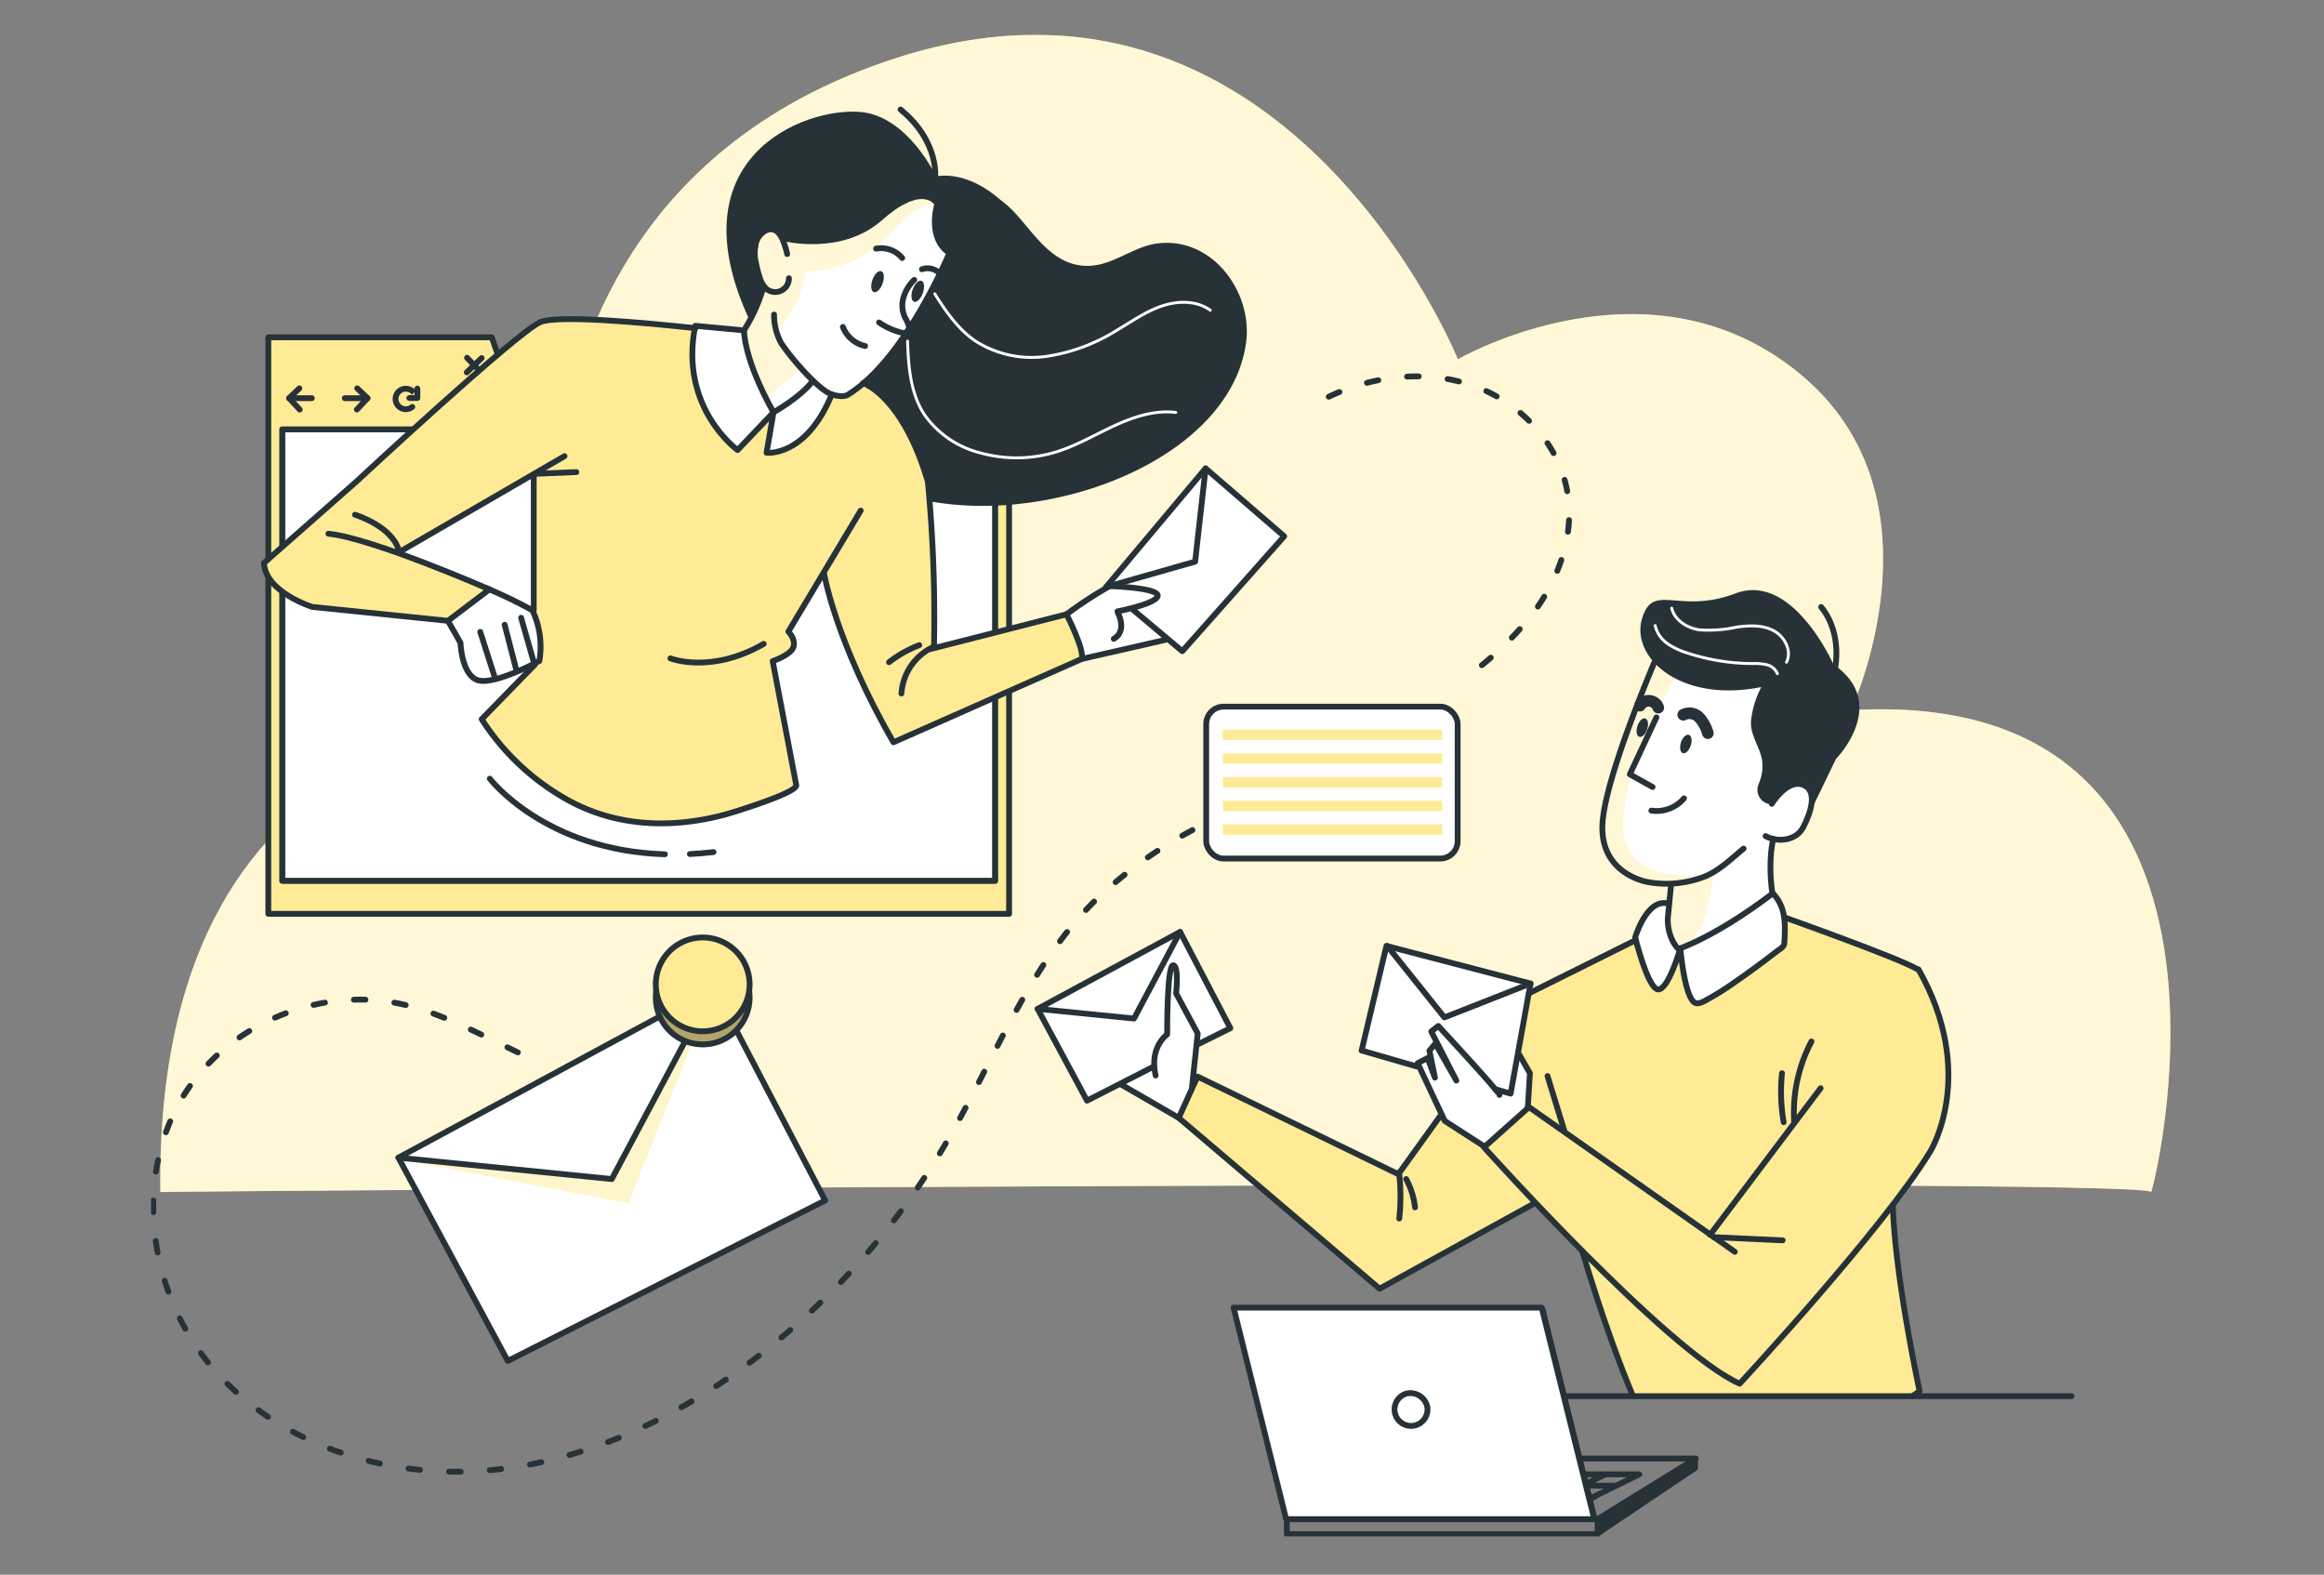 <svg xmlns="http://www.w3.org/2000/svg" xmlns:xlink="http://www.w3.org/1999/xlink" width="400" height="271" viewBox="0 0 400 271">
  <rect x="0" y="0" width="400" height="271" fill="#808080" stroke="none"/>
  <defs>
    <clipPath id="clip-path">
      <rect id="Rectángulo_401656" data-name="Rectángulo 401656" width="347.568" height="258.396" fill="none"/>
    </clipPath>
    <clipPath id="clip-path-3">
      <rect id="Rectángulo_401632" data-name="Rectángulo 401632" width="345.975" height="199.177" fill="none"/>
    </clipPath>
    <clipPath id="clip-path-5">
      <rect id="Rectángulo_401636" data-name="Rectángulo 401636" width="123.499" height="78.479" fill="none"/>
    </clipPath>
    <clipPath id="clip-path-8">
      <rect id="Rectángulo_401639" data-name="Rectángulo 401639" width="50.475" height="27.75" fill="none"/>
    </clipPath>
    <clipPath id="clip-path-10">
      <rect id="Rectángulo_401641" data-name="Rectángulo 401641" width="16.148" height="16.148" fill="none"/>
    </clipPath>
    <clipPath id="clip-path-12">
      <rect id="Rectángulo_401649" data-name="Rectángulo 401649" width="33.192" height="36.212" fill="none"/>
    </clipPath>
    <clipPath id="clip-path-14">
      <rect id="Rectángulo_401651" data-name="Rectángulo 401651" width="18.831" height="49.661" fill="none"/>
    </clipPath>
  </defs>
  <g id="Grupo_1100164" data-name="Grupo 1100164" transform="translate(-1020 -2491)">
    <g id="Grupo_1100163" data-name="Grupo 1100163" transform="translate(1046 2497)">
      <g id="Grupo_1100162" data-name="Grupo 1100162" clip-path="url(#clip-path)">
        <g id="Grupo_1100130" data-name="Grupo 1100130">
          <g id="Grupo_1100129" data-name="Grupo 1100129" clip-path="url(#clip-path)">
            <path id="Trazado_873871" data-name="Trazado 873871" d="M2.079,199.138c.055-.133,342.82-2.676,342.616,0-.166,2.176,23.278-87.291-51.648-82.926,0,0,16.766-35.893-8.038-57.253-26.189-22.55-59.612-3.124-59.612-3.124S195.5-18.28,127.849,4.27c-77.3,25.765-56.425,114.175-56.425,114.175S.985,112.606,2.079,199.138" transform="translate(-0.474 0)" fill="#ffea96"/>
            <g id="Grupo_1100128" data-name="Grupo 1100128" transform="translate(1.593)" opacity="0.6">
              <g id="Grupo_1100127" data-name="Grupo 1100127">
                <g id="Grupo_1100126" data-name="Grupo 1100126" clip-path="url(#clip-path-3)">
                  <path id="Trazado_873872" data-name="Trazado 873872" d="M2.079,199.138c.055-.133,342.82-2.676,342.616,0-.166,2.176,23.278-87.291-51.648-82.926,0,0,16.766-35.893-8.038-57.253-26.189-22.55-59.612-3.124-59.612-3.124S195.5-18.28,127.849,4.27c-77.3,25.765-56.425,114.175-56.425,114.175S.985,112.606,2.079,199.138" transform="translate(-2.067 0)" fill="#fff"/>
                </g>
              </g>
            </g>
          </g>
        </g>
        <g id="Grupo_1100135" data-name="Grupo 1100135">
          <g id="Grupo_1100134" data-name="Grupo 1100134" clip-path="url(#clip-path)">
            <g id="Grupo_1100133" data-name="Grupo 1100133" transform="translate(22.185 67.498)" style="isolation: isolate">
              <g id="Grupo_1100132" data-name="Grupo 1100132">
                <g id="Grupo_1100131" data-name="Grupo 1100131" clip-path="url(#clip-path-5)">
                  <rect id="Rectángulo_401634" data-name="Rectángulo 401634" width="122.729" height="77.708" transform="translate(0.385 0.385)" fill="#fff"/>
                  <rect id="Rectángulo_401635" data-name="Rectángulo 401635" width="122.729" height="77.708" transform="translate(0.385 0.385)" fill="none" stroke="#263238" stroke-miterlimit="10" stroke-width="1"/>
                </g>
              </g>
            </g>
          </g>
        </g>
        <path id="Trazado_873873" data-name="Trazado 873873" d="M67.03,74.362l-2.379-6.813H26.193v99.212h127.5v-92.4Zm84.281,86.744H28.582V83.387H151.311Z" transform="translate(-6.012 -15.504)" fill="#ffea96"/>
        <path id="Trazado_873874" data-name="Trazado 873874" d="M67.03,74.362l-2.379-6.813H26.193v99.212h127.5v-92.4Zm84.281,86.744H28.582V83.387H151.311Z" transform="translate(-6.012 -15.504)" fill="none" stroke="#263238" stroke-linecap="round" stroke-linejoin="round" stroke-width="1"/>
        <path id="Trazado_873875" data-name="Trazado 873875" d="M32.6,78.951l-1.763,1.69L32.664,82.6" transform="translate(-7.078 -18.121)" fill="#ffea96"/>
        <path id="Trazado_873876" data-name="Trazado 873876" d="M32.6,78.951l-1.763,1.69L32.664,82.6" transform="translate(-7.078 -18.121)" fill="none" stroke="#263238" stroke-linecap="round" stroke-linejoin="round" stroke-width="1"/>
        <path id="Trazado_873877" data-name="Trazado 873877" d="M30.838,81.145h0Z" transform="translate(-7.078 -18.624)" fill="#ffea96"/>
        <line id="Línea_3223" data-name="Línea 3223" x2="3.912" transform="translate(23.76 62.521)" fill="none" stroke="#263238" stroke-linecap="round" stroke-linejoin="round" stroke-width="1"/>
        <path id="Trazado_873878" data-name="Trazado 873878" d="M46.04,78.951l1.764,1.69L45.978,82.6" transform="translate(-10.553 -18.121)" fill="#ffea96"/>
        <path id="Trazado_873879" data-name="Trazado 873879" d="M46.04,78.951l1.764,1.69L45.978,82.6" transform="translate(-10.553 -18.121)" fill="none" stroke="#263238" stroke-linecap="round" stroke-linejoin="round" stroke-width="1"/>
        <path id="Trazado_873880" data-name="Trazado 873880" d="M43.269,81.145h0Z" transform="translate(-9.931 -18.624)" fill="#ffea96"/>
        <line id="Línea_3224" data-name="Línea 3224" x1="3.913" transform="translate(33.338 62.521)" fill="none" stroke="#263238" stroke-linecap="round" stroke-linejoin="round" stroke-width="1"/>
        <g id="Grupo_1100137" data-name="Grupo 1100137">
          <g id="Grupo_1100136" data-name="Grupo 1100136" clip-path="url(#clip-path)">
            <path id="Trazado_873881" data-name="Trazado 873881" d="M58.186,80.42a1.92,1.92,0,0,0-1.805-1.387,1.763,1.763,0,1,0,1.116,3.13" transform="translate(-12.536 -18.14)" fill="#ffea96"/>
            <path id="Trazado_873882" data-name="Trazado 873882" d="M58.186,80.42a1.92,1.92,0,0,0-1.805-1.387,1.763,1.763,0,1,0,1.116,3.13" transform="translate(-12.536 -18.14)" fill="none" stroke="#263238" stroke-linecap="round" stroke-linejoin="round" stroke-width="1"/>
            <path id="Trazado_873883" data-name="Trazado 873883" d="M57.7,80.623h1.378V79.005" transform="translate(-13.244 -18.133)" fill="#ffea96"/>
            <path id="Trazado_873884" data-name="Trazado 873884" d="M57.7,80.623h1.378V79.005" transform="translate(-13.244 -18.133)" fill="none" stroke="#263238" stroke-linecap="round" stroke-linejoin="round" stroke-width="1"/>
            <line id="Línea_3225" data-name="Línea 3225" x2="2.472" y2="2.546" transform="translate(54.382 55.572)" fill="#ffea96"/>
            <line id="Línea_3226" data-name="Línea 3226" x2="2.472" y2="2.546" transform="translate(54.382 55.572)" fill="none" stroke="#263238" stroke-linecap="round" stroke-linejoin="round" stroke-width="1"/>
            <line id="Línea_3227" data-name="Línea 3227" x1="2.556" y2="2.462" transform="translate(54.34 55.614)" fill="#ffea96"/>
            <line id="Línea_3228" data-name="Línea 3228" x1="2.556" y2="2.462" transform="translate(54.34 55.614)" fill="none" stroke="#263238" stroke-linecap="round" stroke-linejoin="round" stroke-width="1"/>
          </g>
        </g>
        <path id="Trazado_873885" data-name="Trazado 873885" d="M128.648,249.34l-18.923-36.925L55,242.093l19.012,34.86Z" transform="translate(-12.625 -48.753)" fill="#fff"/>
        <path id="Trazado_873886" data-name="Trazado 873886" d="M105.768,225.26,94.814,252.645l-39.52-7.564,36.695,3.439L104.307,224.9Z" transform="translate(-12.691 -51.618)" fill="#ffea96"/>
        <g id="Grupo_1100142" data-name="Grupo 1100142">
          <g id="Grupo_1100141" data-name="Grupo 1100141" clip-path="url(#clip-path)">
            <g id="Grupo_1100140" data-name="Grupo 1100140" transform="translate(42.602 173.277)" opacity="0.5">
              <g id="Grupo_1100139" data-name="Grupo 1100139">
                <g id="Grupo_1100138" data-name="Grupo 1100138" clip-path="url(#clip-path-8)">
                  <path id="Trazado_873887" data-name="Trazado 873887" d="M105.768,225.26,94.814,252.645l-39.52-7.564,36.695,3.439L104.307,224.9Z" transform="translate(-55.293 -224.895)" fill="#fff"/>
                </g>
              </g>
            </g>
          </g>
        </g>
        <path id="Trazado_873888" data-name="Trazado 873888" d="M55.254,242.041l18.821,34.983,54.631-27.614L109.547,212.72Z" transform="translate(-12.682 -48.823)" fill="none" stroke="#263238" stroke-linecap="round" stroke-linejoin="round" stroke-width="1"/>
        <path id="Trazado_873889" data-name="Trazado 873889" d="M55.254,242.041l36.726,3.684,17.568-33.005" transform="translate(-12.682 -48.823)" fill="none" stroke="#263238" stroke-linecap="round" stroke-linejoin="round" stroke-width="1"/>
        <g id="Grupo_1100147" data-name="Grupo 1100147">
          <g id="Grupo_1100146" data-name="Grupo 1100146" clip-path="url(#clip-path)">
            <path id="Trazado_873890" data-name="Trazado 873890" d="M128.9,212.275a8.074,8.074,0,1,1-8.074-8.074,8.074,8.074,0,0,1,8.074,8.074" transform="translate(-25.878 -46.868)" fill="#ffea96"/>
            <g id="Grupo_1100145" data-name="Grupo 1100145" transform="translate(86.872 157.332)" opacity="0.3">
              <g id="Grupo_1100144" data-name="Grupo 1100144">
                <g id="Grupo_1100143" data-name="Grupo 1100143" clip-path="url(#clip-path-10)">
                  <path id="Trazado_873891" data-name="Trazado 873891" d="M128.9,212.275a8.074,8.074,0,1,1-8.074-8.074,8.074,8.074,0,0,1,8.074,8.074" transform="translate(-112.75 -204.2)"/>
                </g>
              </g>
            </g>
            <path id="Trazado_873892" data-name="Trazado 873892" d="M128.9,212.6a8.074,8.074,0,1,1-8.074-8.074A8.074,8.074,0,0,1,128.9,212.6Z" transform="translate(-25.878 -46.942)" fill="none" stroke="#263238" stroke-linecap="round" stroke-linejoin="round" stroke-width="1"/>
            <path id="Trazado_873893" data-name="Trazado 873893" d="M128.9,209.673a8.074,8.074,0,1,1-8.074-8.074,8.074,8.074,0,0,1,8.074,8.074" transform="translate(-25.878 -46.271)" fill="#ffea96"/>
            <path id="Trazado_873894" data-name="Trazado 873894" d="M128.9,209.673a8.074,8.074,0,1,1-8.074-8.074A8.074,8.074,0,0,1,128.9,209.673Z" transform="translate(-25.878 -46.271)" fill="none" stroke="#263238" stroke-linecap="round" stroke-linejoin="round" stroke-width="1"/>
            <path id="Trazado_873895" data-name="Trazado 873895" d="M276.677,176.184H238.02a2.312,2.312,0,0,1-2.311-2.311V152.353a2.312,2.312,0,0,1,2.311-2.311h38.657a2.311,2.311,0,0,1,2.311,2.311v21.519a2.311,2.311,0,0,1-2.311,2.311" transform="translate(-54.1 -34.438)" fill="#fff"/>
            <rect id="Rectángulo_401642" data-name="Rectángulo 401642" width="43.279" height="26.142" rx="3" transform="translate(181.609 115.605)" fill="none" stroke="#263238" stroke-linecap="round" stroke-linejoin="round" stroke-width="1"/>
            <rect id="Rectángulo_401643" data-name="Rectángulo 401643" width="37.774" height="1.767" transform="translate(184.462 119.576)" fill="#ffea96"/>
            <rect id="Rectángulo_401644" data-name="Rectángulo 401644" width="37.774" height="1.767" transform="translate(184.462 123.653)" fill="#ffea96"/>
            <rect id="Rectángulo_401645" data-name="Rectángulo 401645" width="37.774" height="1.767" transform="translate(184.462 127.729)" fill="#ffea96"/>
            <rect id="Rectángulo_401646" data-name="Rectángulo 401646" width="37.774" height="1.767" transform="translate(184.462 131.805)" fill="#ffea96"/>
            <rect id="Rectángulo_401647" data-name="Rectángulo 401647" width="37.774" height="1.767" transform="translate(184.462 135.882)" fill="#ffea96"/>
            <path id="Trazado_873896" data-name="Trazado 873896" d="M179.355,177.615a75.856,75.856,0,0,0-16.892,12.264C150.919,201.394,145.214,217.3,137,231.368a127.89,127.89,0,0,1-32.866,37.148c-13.657,10.4-29.841,18.122-46.988,19.357S21.9,283.192,10.717,270.184-3.22,236.825,6.222,222.516c7.78-11.79,23.2-18.017,37.029-14.95,5.408,1.2,10.442,3.647,15.417,6.074l7.682,3.748" transform="translate(-0.115 -40.766)" fill="none" stroke="#263238" stroke-linecap="round" stroke-linejoin="round" stroke-width="1" stroke-dasharray="2 5"/>
            <path id="Trazado_873897" data-name="Trazado 873897" d="M263.094,79.779c7.734-3.675,16.9-4.728,24.962-1.851S302.8,87.9,304.188,96.353c1.2,7.29-1.525,14.815-5.96,20.721a55.554,55.554,0,0,1-11.993,11.305" transform="translate(-60.385 -17.507)" fill="none" stroke="#263238" stroke-linecap="round" stroke-linejoin="round" stroke-width="1" stroke-dasharray="2 5"/>
          </g>
        </g>
        <g id="Grupo_1100152" data-name="Grupo 1100152">
          <g id="Grupo_1100151" data-name="Grupo 1100151" clip-path="url(#clip-path)">
            <path id="Trazado_873898" data-name="Trazado 873898" d="M204.647,121.91l6.744-4.22,16.92-20.617L242,108.565l-17.537,19.78-2.532-1.781-14.353,3.013s-1.441-5.647-2.935-7.668" transform="translate(-46.971 -22.28)" fill="#fff"/>
            <path id="Trazado_873899" data-name="Trazado 873899" d="M73.559,123.847l-6.811,5.4,1.84,3.815s.346,4.929,3.188,6.459,10.371-3.34,10.371-3.34.778-5.185-1.845-9.012Z" transform="translate(-15.32 -28.425)" fill="#fff"/>
            <path id="Trazado_873900" data-name="Trazado 873900" d="M165.735,45.881s-11.658,22.54-18.524,24.094l-2.72.907s-2.455,7.767-10.814,9.065l1.1-6.474L128.7,79.477s-9.8-8.975-7.465-21.152l8.574.563,3.822-7.167a5.194,5.194,0,0,1-2.48-5.452c.777-3.627,1.554-6.994,5.311-4.016,0,0,8.161,4.145,14.767-1.683s8.42-6.606,11.917-4.534c0,0-.906,8.031,2.591,9.844" transform="translate(-27.743 -8.032)" fill="#fff"/>
            <path id="Trazado_873901" data-name="Trazado 873901" d="M106.744,86.109s-9.03-5.972-7.59-20.733A103.291,103.291,0,0,0,72.26,64.242L25.22,105.549a10.916,10.916,0,0,0,8.316,7.56c6.742,1.327,23.351,2.393,23.351,2.393l6.484-5.672-14.715-6.059L71.515,90.21,71.53,112.9s2.571,7.623,1.085,9.515L62.7,132.431s16.675,30.8,54.139,11.338L112.85,122.4s6.256-1.633,2.629-5.047l6.041-9.9s6.368,23.023,12.047,28.944l32.225-14.186s-.855-5.527-2.583-7.748l-22.689,5.165s.374-20.453-1.107-27.117-4.348-13.263-10.526-17.761c0,0-4.1,2.885-6.076,1.9,0,0-3.565,9.954-11.088,9.924l1.2-6.963L107.54,85.4Z" transform="translate(-5.788 -14.663)" fill="#ffea96"/>
            <path id="Trazado_873902" data-name="Trazado 873902" d="M165.64,36.95a7.837,7.837,0,0,0-4.915,2.117c-1.388,1.18-2.537,2.613-3.855,3.87a20.681,20.681,0,0,1-13.9,5.651,17.714,17.714,0,0,1-3.545,8.6,3.25,3.25,0,0,0-1.019,2.349,2.937,2.937,0,0,0,.546,1.113l2.316,3.4a2.237,2.237,0,0,1,.475,1.059c.05.725-.585,1.294-1.161,1.737l-4.935,3.805s-3.348-8.218-3.181-11.893l3.822-7.166s-7.252-8.494-1.525-11.424,9.322.8,9.322.8,13.717-6.658,17.845-6.525,3.709,2.5,3.709,2.5" transform="translate(-30.402 -7.905)" fill="#ffea96"/>
            <g id="Grupo_1100150" data-name="Grupo 1100150" transform="translate(102.058 26.538)" opacity="0.6">
              <g id="Grupo_1100149" data-name="Grupo 1100149">
                <g id="Grupo_1100148" data-name="Grupo 1100148" clip-path="url(#clip-path-12)">
                  <path id="Trazado_873903" data-name="Trazado 873903" d="M165.64,36.95a7.837,7.837,0,0,0-4.915,2.117c-1.388,1.18-2.537,2.613-3.855,3.87a20.681,20.681,0,0,1-13.9,5.651,17.714,17.714,0,0,1-3.545,8.6,3.25,3.25,0,0,0-1.019,2.349,2.937,2.937,0,0,0,.546,1.113l2.316,3.4a2.237,2.237,0,0,1,.475,1.059c.05.725-.585,1.294-1.161,1.737l-4.935,3.805s-3.348-8.218-3.181-11.893l3.822-7.166s-7.252-8.494-1.525-11.424,9.322.8,9.322.8,13.717-6.658,17.845-6.525,3.709,2.5,3.709,2.5" transform="translate(-132.46 -34.443)" fill="#fff"/>
                </g>
              </g>
            </g>
            <path id="Trazado_873904" data-name="Trazado 873904" d="M169.861,47.162s-7.646,19.115-17.886,25.531c0,0-.683.683-2.867,0s-6.964-6.144-8.738-8.874a10.231,10.231,0,0,1-1.2-4.862" transform="translate(-31.942 -10.825)" fill="none" stroke="#263238" stroke-linecap="round" stroke-linejoin="round" stroke-width="1"/>
            <path id="Trazado_873905" data-name="Trazado 873905" d="M154.549,65.237a5.351,5.351,0,0,0,3.823,3.277" transform="translate(-35.472 -14.973)" fill="none" stroke="#263238" stroke-linecap="round" stroke-linejoin="round" stroke-width="1"/>
            <path id="Trazado_873906" data-name="Trazado 873906" d="M166.459,49.332a4.736,4.736,0,0,0-4.488-1.608" transform="translate(-37.176 -10.934)" fill="none" stroke="#263238" stroke-linecap="round" stroke-linejoin="round" stroke-width="1"/>
            <path id="Trazado_873907" data-name="Trazado 873907" d="M172.207,52.3a2.937,2.937,0,0,1,3.267.951" transform="translate(-39.525 -11.966)" fill="none" stroke="#263238" stroke-linecap="round" stroke-linejoin="round" stroke-width="1"/>
            <path id="Trazado_873908" data-name="Trazado 873908" d="M168.683,54.725a6.953,6.953,0,0,0-1.844,3.008,4.917,4.917,0,0,0,.259,3.479,5.831,5.831,0,0,1,.634,1.376,1.049,1.049,0,0,1-.6,1.244,1.357,1.357,0,0,1-.678-.046,11.846,11.846,0,0,1-3.825-1.732" transform="translate(-37.327 -12.56)" fill="none" stroke="#263238" stroke-linecap="round" stroke-linejoin="round" stroke-width="1"/>
            <path id="Trazado_873909" data-name="Trazado 873909" d="M140.442,47.686a15.165,15.165,0,0,0-.682-2.232c-.358-.912-.958-1.9-1.932-2.019a1.936,1.936,0,0,0-1.024.189,3.5,3.5,0,0,0-1.814,2.425,7.6,7.6,0,0,0,.064,3.113,18.937,18.937,0,0,0,.676,2.576,4.226,4.226,0,0,0,1.109,1.918,2.362,2.362,0,0,0,3.9-1.812" transform="translate(-30.952 -9.967)" fill="none" stroke="#263238" stroke-linecap="round" stroke-linejoin="round" stroke-width="1"/>
            <path id="Trazado_873910" data-name="Trazado 873910" d="M135.8,56.326a28.721,28.721,0,0,1-3.37,7.477" transform="translate(-30.395 -12.928)" fill="none" stroke="#263238" stroke-linecap="round" stroke-linejoin="round" stroke-width="1"/>
            <path id="Trazado_873911" data-name="Trazado 873911" d="M66.32,129.188l2.169,3.8s.136,5.289,2.847,6.373S82.048,136.1,82.048,136.1a14.407,14.407,0,0,0-1.2-8.726,76.708,76.708,0,0,0-8.042-3.86" transform="translate(-15.222 -28.35)" fill="none" stroke="#263238" stroke-linecap="round" stroke-linejoin="round" stroke-width="1"/>
            <line id="Línea_3229" data-name="Línea 3229" x1="2.034" y1="7.864" transform="translate(60.86 101.516)" fill="none" stroke="#263238" stroke-linecap="round" stroke-linejoin="round" stroke-width="1"/>
            <line id="Línea_3230" data-name="Línea 3230" x1="2.533" y1="7.918" transform="translate(56.657 102.737)" fill="none" stroke="#263238" stroke-linecap="round" stroke-linejoin="round" stroke-width="1"/>
            <line id="Línea_3231" data-name="Línea 3231" y1="16.497" x2="28.443" transform="translate(42.722 72.5)" fill="none" stroke="#263238" stroke-linecap="round" stroke-linejoin="round" stroke-width="1"/>
            <path id="Trazado_873912" data-name="Trazado 873912" d="M85.731,97.959c2.713-.1,4.433-.206,7.146-.3" transform="translate(-19.677 -22.414)" fill="none" stroke="#263238" stroke-linecap="round" stroke-linejoin="round" stroke-width="1"/>
            <line id="Línea_3232" data-name="Línea 3232" y2="23.316" transform="translate(65.866 75.715)" fill="none" stroke="#263238" stroke-linecap="round" stroke-linejoin="round" stroke-width="1"/>
            <path id="Trazado_873913" data-name="Trazado 873913" d="M159.064,77.77s6.812,2.2,11.146,16.972a246.257,246.257,0,0,1,1.057,28.311" transform="translate(-36.508 -17.85)" fill="none" stroke="#263238" stroke-linecap="round" stroke-linejoin="round" stroke-width="1"/>
            <path id="Trazado_873914" data-name="Trazado 873914" d="M214.617,123.141s8.1.287,7.9,1.665-6.92,2.667-6.92,2.667a1.733,1.733,0,0,1,.1.323s1.63,3.011-.738,4.4" transform="translate(-49.259 -28.263)" fill="none" stroke="#263238" stroke-linecap="round" stroke-linejoin="round" stroke-width="1"/>
            <path id="Trazado_873915" data-name="Trazado 873915" d="M205,123.09a70.929,70.929,0,0,0-7.481,4.874l-23.428,5.986" transform="translate(-39.957 -28.252)" fill="none" stroke="#263238" stroke-linecap="round" stroke-linejoin="round" stroke-width="1"/>
            <path id="Trazado_873916" data-name="Trazado 873916" d="M116.018,138.516s6.922,2.769,16.059-2.492" transform="translate(-26.628 -31.22)" fill="none" stroke="#263238" stroke-linecap="round" stroke-linejoin="round" stroke-width="1"/>
            <path id="Trazado_873917" data-name="Trazado 873917" d="M162.835,54.886c-.356,1-1.036,1.662-1.519,1.489s-.586-1.12-.229-2.115,1.036-1.662,1.519-1.489.585,1.12.229,2.115" transform="translate(-36.924 -12.106)" fill="#263238"/>
            <path id="Trazado_873918" data-name="Trazado 873918" d="M171.822,57.039c-.357,1-1.036,1.662-1.519,1.489s-.585-1.12-.228-2.115,1.036-1.662,1.519-1.489.585,1.12.229,2.115" transform="translate(-38.987 -12.6)" fill="#263238"/>
            <path id="Trazado_873919" data-name="Trazado 873919" d="M120.362,182.864q1.977-.095,4.076-.336" transform="translate(-27.625 -41.894)" fill="none" stroke="#263238" stroke-linecap="round" stroke-linejoin="round" stroke-width="1"/>
            <path id="Trazado_873920" data-name="Trazado 873920" d="M75.668,166.134s9.475,12.39,30.15,13.008" transform="translate(-17.367 -38.131)" fill="none" stroke="#263238" stroke-linecap="round" stroke-linejoin="round" stroke-width="1"/>
            <path id="Trazado_873921" data-name="Trazado 873921" d="M217.953,121.138l8.509,7.152L244,108.51l-13.53-11.68L213.34,117.241" transform="translate(-48.966 -22.224)" fill="none" stroke="#263238" stroke-linecap="round" stroke-linejoin="round" stroke-width="1"/>
            <path id="Trazado_873922" data-name="Trazado 873922" d="M230.469,96.83l-1.8,16.045L213.34,117.24" transform="translate(-48.966 -22.224)" fill="none" stroke="#263238" stroke-linecap="round" stroke-linejoin="round" stroke-width="1"/>
            <path id="Trazado_873923" data-name="Trazado 873923" d="M138.312,39.426s10.024,2.557,16.953-3.566,9.025-2.74,9.025-2.74-1.773,5.963,2.256,8.7l9.714-8.9s-5.2-5.608-11.648-4.641c0,0-4.849-10.378-13.044-11.076-9.653-.822-32.042,7.8-19.1,35.738l2.334-5.485s-2.416-7.506.556-9.868c2.183-1.735,2.956,1.831,2.956,1.831" transform="translate(-29.503 -3.938)" fill="#263238"/>
            <path id="Trazado_873924" data-name="Trazado 873924" d="M174.867,34.229c.384.15,1.767-.349,2.29-.336a8.207,8.207,0,0,1,2.9.656A16.8,16.8,0,0,1,185.71,38.8c3.216,3.6,6.206,8.381,11.531,8.717,4.743.3,8.207-3.312,12.729-3.857,9.414-1.133,16.357,8.44,15.166,17.109-2.677,19.5-32.292,31.336-54.483,27.267-.751-.138-.085-12.432-10.885-20.167,0,0,13.919-16.418,14.836-24.909.915-8.468.265-8.734.261-8.736" transform="translate(-36.67 -7.779)" fill="#263238"/>
            <path id="Trazado_873925" data-name="Trazado 873925" d="M173.369,28.691s.945-6.347-5.942-12.019" transform="translate(-38.428 -3.827)" fill="none" stroke="#263238" stroke-linecap="round" stroke-linejoin="round" stroke-width="1"/>
            <path id="Trazado_873926" data-name="Trazado 873926" d="M129.817,65.77s-.159,4.752,5.068,14.1l-6.177,6.494s-10.136-7.286-7.286-21.382Z" transform="translate(-27.753 -14.914)" fill="none" stroke="#263238" stroke-linecap="round" stroke-linejoin="round" stroke-width="1"/>
            <path id="Trazado_873927" data-name="Trazado 873927" d="M148.723,79.627c-4.45,10.861-11.23,10.046-11.23,10.046l1.2-6.963s4.581-2.54,6.681-5.312c.075-.1-.088.1-.035.042" transform="translate(-31.557 -17.758)" fill="none" stroke="#263238" stroke-linecap="round" stroke-linejoin="round" stroke-width="1"/>
            <line id="Línea_3233" data-name="Línea 3233" x1="2.318" y1="8.117" transform="translate(63.694 100.314)" fill="none" stroke="#263238" stroke-linecap="round" stroke-linejoin="round" stroke-width="1"/>
            <path id="Trazado_873928" data-name="Trazado 873928" d="M139.091,106.259l-12.448,20.822s1.319,1.312.866,2.67-3.563,2.406-3.563,2.406,4.044,21.282,4.054,21.338c.25,1.315-11.038,4.743-12.149,5.044-9.04,2.452-18.529,2.21-26.957-2.361a41.62,41.62,0,0,1-15.034-14.023l9.1-9.336" transform="translate(-16.953 -24.389)" fill="none" stroke="#263238" stroke-linecap="round" stroke-linejoin="round" stroke-width="1"/>
            <path id="Trazado_873929" data-name="Trazado 873929" d="M150.344,120.317s1.954,11.724,11.942,29.039l32.393-14.339,14.435-3.291" transform="translate(-34.507 -27.615)" fill="none" stroke="#263238" stroke-linecap="round" stroke-linejoin="round" stroke-width="1"/>
            <path id="Trazado_873930" data-name="Trazado 873930" d="M173.421,136.531a9.559,9.559,0,0,0-5.795,8.144" transform="translate(-38.473 -31.337)" fill="none" stroke="#263238" stroke-linecap="round" stroke-linejoin="round" stroke-width="1"/>
            <path id="Trazado_873931" data-name="Trazado 873931" d="M164.857,139.24a20.856,20.856,0,0,1,5.2-2.929" transform="translate(-37.838 -31.286)" fill="none" stroke="#263238" stroke-linecap="round" stroke-linejoin="round" stroke-width="1"/>
            <path id="Trazado_873932" data-name="Trazado 873932" d="M207.108,137.1c.532-1.6-2.613-7.689-2.613-7.689" transform="translate(-46.936 -29.704)" fill="none" stroke="#263238" stroke-linecap="round" stroke-linejoin="round" stroke-width="1"/>
            <path id="Trazado_873933" data-name="Trazado 873933" d="M99.473,65.042c-9.092-.98-23.854-2.316-26.722-1.022-4.2,1.9-31.683,27.478-31.683,27.478L25.22,105.456c.253,5.04,8.317,7.56,8.317,7.56l23.35,2.393,7.141-5.417s-20.16-8.82-27.72-9.576" transform="translate(-5.788 -14.571)" fill="none" stroke="#263238" stroke-linecap="round" stroke-linejoin="round" stroke-width="1"/>
            <path id="Trazado_873934" data-name="Trazado 873934" d="M45.561,107.182s6.615,2,7.618,6.415" transform="translate(-10.457 -24.6)" fill="none" stroke="#263238" stroke-linecap="round" stroke-linejoin="round" stroke-width="1"/>
            <path id="Trazado_873935" data-name="Trazado 873935" d="M175.082,57.849c1.9,3.03,3.992,6.054,6.938,8.08a17.981,17.981,0,0,0,12.375,2.662A31.686,31.686,0,0,0,206.437,64.1c2.507-1.485,4.92-3.2,7.678-4.144s6.018-1,8.381.708" transform="translate(-40.185 -13.277)" fill="none" stroke="#fff" stroke-linecap="round" stroke-linejoin="round" stroke-width="0.5"/>
            <path id="Trazado_873936" data-name="Trazado 873936" d="M169,68.4c.125,4.384.5,8.985,2.895,12.659a16.764,16.764,0,0,0,9.707,6.6,23.293,23.293,0,0,0,13.046-.209c3.48-1.083,6.647-2.967,9.958-4.494s6.931-2.721,10.55-2.279" transform="translate(-38.788 -15.699)" fill="none" stroke="#fff" stroke-linecap="round" stroke-linejoin="round" stroke-width="0.5"/>
          </g>
        </g>
        <path id="Trazado_873937" data-name="Trazado 873937" d="M224.822,226.7l.632-6.9,5.757-3.123L222.5,200.491l-24.559,12.822,8.589,16.115,5.308-2.622,10.456,5.483Z" transform="translate(-45.43 -46.017)" fill="#fff"/>
        <g id="Grupo_1100157" data-name="Grupo 1100157">
          <g id="Grupo_1100156" data-name="Grupo 1100156" clip-path="url(#clip-path)">
            <path id="Trazado_873938" data-name="Trazado 873938" d="M333.625,139.024s-7.977,18.612-8.7,24.9-.363,9.428,2.659,11.6,8.519,2.284,8.519,2.284l-.526,3.315a4.635,4.635,0,0,0-3.885,2.378,8.26,8.26,0,0,0-1.666,4.2s2.116,8.329,3.825,8.471,3.524-5.7,3.524-5.7,1.522,8.338,3,8.055,15.01-9.347,15.01-9.347,1.212-6.288-1.751-9.549c0,0-.787-6.233.059-9.134,0,0,5.848.738,6.164-5.247.281-5.332-2.538-7.615-4.231-5.439l-3.988-10.032,1.571-7.131Z" transform="translate(-74.503 -31.909)" fill="#fff"/>
            <path id="Trazado_873939" data-name="Trazado 873939" d="M336.458,140.888l.619,1.083s-9.739,16.076-9.275,26.587,15.457,7.729,15.457,7.729-.927,13.138-6.492,12.366l-1.391-3.247.4-7.334s-5.809.533-9.364-3.022-1.855-11.13,1.391-21.486,5.783-14.539,5.783-14.539Z" transform="translate(-74.463 -31.909)" fill="#ffea96"/>
            <g id="Grupo_1100155" data-name="Grupo 1100155" transform="translate(249.965 107.115)" opacity="0.6">
              <g id="Grupo_1100154" data-name="Grupo 1100154">
                <g id="Grupo_1100153" data-name="Grupo 1100153" clip-path="url(#clip-path-14)">
                  <path id="Trazado_873940" data-name="Trazado 873940" d="M336.458,140.888l.619,1.083s-9.739,16.076-9.275,26.587,15.457,7.729,15.457,7.729-.927,13.138-6.492,12.366l-1.391-3.247.4-7.334s-5.809.533-9.364-3.022-1.855-11.13,1.391-21.486,5.783-14.539,5.783-14.539Z" transform="translate(-324.428 -139.024)" fill="#fff"/>
                </g>
              </g>
            </g>
            <path id="Trazado_873941" data-name="Trazado 873941" d="M361.793,228.254A34.488,34.488,0,0,1,358.557,238a43.187,43.187,0,0,1-6.033,9.015l1.348,12.7,3.228,18.915c-.007.008-.023.015-.03.023a1.8,1.8,0,0,0-.147.108c-.193.146-.539.4-1.032.747H308.076c-1.256-2.912-2.65-6.21-3.961-9.454-2.388-5.925-4.5-11.657-4.977-14.531a7.741,7.741,0,0,1-.1-.986l-8.113-8.105L264.15,261.007,229.633,231.8l.053-.1,3.506-7.011.015-.039,34.332,16.388,7.112-9.831.1-.324.007-.038,2.034-6.657.023-.069,1.271-4.161,1.626-5.324,10.163-4.846.03-.015,18.322-8.737.023.092c.092.316.378,1.341.787,2.581.092.3.184.6.293.9.069.223.146.447.23.663a23.919,23.919,0,0,0,1.234,2.9c.077.146.161.285.239.408a4.546,4.546,0,0,0,.362.516c.007.015.023.023.03.039a.832.832,0,0,0,.625.362c.863-.069,1.9-1.949,2.634-3.529a1.187,1.187,0,0,1,.062-.146c.416-.932.724-1.734.809-1.957.015-.039.023-.062.023-.062a.677.677,0,0,1,.015.092c.116.732.979,5.779,2.219,7.435.039.054.086.108.123.162a.939.939,0,0,0,.633.362h.015c.6,0,2.489-1.148,4.746-2.674.008,0,.015-.008.023-.015,4.168-2.82,9.57-6.942,10.364-7.543.069-.062.1-.085.1-.085a15.136,15.136,0,0,0,0-4.438s.047.015.131.046l22.306,8.622c0,.008,0,.008.007.008l.647.247s3.244,3.976,4.923,13.792a25.234,25.234,0,0,1-.038,8.437" transform="translate(-52.705 -45.239)" fill="#ffea96"/>
            <path id="Trazado_873942" data-name="Trazado 873942" d="M297.352,221.928l2.065-11.663-24.72-6.64-4.268,17.9,9.849,3.083,4.455,9.024,6.76,4.648,7.422-6.919.632-5.524Z" transform="translate(-62.069 -46.736)" fill="#fff"/>
            <path id="Trazado_873943" data-name="Trazado 873943" d="M225.481,219.774l5.741-2.847-8.652-16.568L198.053,213.6l8.5,15.8,11.548-5.909" transform="translate(-45.457 -45.986)" fill="none" stroke="#263238" stroke-linecap="round" stroke-linejoin="round" stroke-width="1"/>
            <path id="Trazado_873944" data-name="Trazado 873944" d="M198.053,213.6l16.585,1.663,7.933-14.9" transform="translate(-45.457 -45.986)" fill="none" stroke="#263238" stroke-linecap="round" stroke-linejoin="round" stroke-width="1"/>
            <path id="Trazado_873945" data-name="Trazado 873945" d="M293.432,228.14l2.64.763,3.428-18.945-24.8-6.472-4.275,18.005,9.52,2.751" transform="translate(-62.069 -46.704)" fill="none" stroke="#263238" stroke-linecap="round" stroke-linejoin="round" stroke-width="1"/>
            <path id="Trazado_873946" data-name="Trazado 873946" d="M276.144,203.486l9.844,12.306,14.824-5.834" transform="translate(-63.381 -46.704)" fill="none" stroke="#263238" stroke-linecap="round" stroke-linejoin="round" stroke-width="1"/>
            <path id="Trazado_873947" data-name="Trazado 873947" d="M334.6,135.755s-9.709,21.991-10.362,30.924c-.65,8.881,7.681,10.255,7.78,10.271a18.116,18.116,0,0,0,9.949-1.007c2.489-1.07,4.476-3.051,6.548-4.751" transform="translate(-74.41 -31.158)" fill="none" stroke="#263238" stroke-linecap="round" stroke-linejoin="round" stroke-width="1"/>
            <path id="Trazado_873948" data-name="Trazado 873948" d="M334.262,164.423l-3.922-2.179,4.575-9.8" transform="translate(-75.82 -34.988)" fill="none" stroke="#263238" stroke-linecap="round" stroke-linejoin="round" stroke-width="1"/>
            <path id="Trazado_873949" data-name="Trazado 873949" d="M341.723,157.631c-.287.869-.145,1.7.319,1.851s1.072-.427,1.359-1.3.144-1.7-.319-1.851-1.072.427-1.359,1.3" transform="translate(-78.398 -35.876)" fill="#263238"/>
            <path id="Trazado_873950" data-name="Trazado 873950" d="M331.99,153.982c-.287.869-.144,1.7.319,1.851s1.072-.427,1.359-1.3.145-1.7-.319-1.851-1.072.427-1.359,1.3" transform="translate(-76.164 -35.039)" fill="#263238"/>
            <path id="Trazado_873951" data-name="Trazado 873951" d="M340.77,170.53a6.241,6.241,0,0,1-5.624,2.109" transform="translate(-76.923 -39.14)" fill="none" stroke="#263238" stroke-linecap="round" stroke-linejoin="round" stroke-width="1"/>
            <path id="Trazado_873952" data-name="Trazado 873952" d="M342.272,151.774a2.348,2.348,0,0,1,2.788.5,6.86,6.86,0,0,1,1.447,2.665" transform="translate(-78.558 -34.772)" fill="none" stroke="#263238" stroke-linecap="round" stroke-linejoin="round" stroke-width="2"/>
            <path id="Trazado_873953" data-name="Trazado 873953" d="M335.758,149.914a1.753,1.753,0,0,0-3.15-.348" transform="translate(-76.34 -34.137)" fill="none" stroke="#263238" stroke-linecap="round" stroke-linejoin="round" stroke-width="2"/>
            <path id="Trazado_873954" data-name="Trazado 873954" d="M361.725,170.727s2.6-4.248,5.309-3.3,1.415,4.838.118,7.315-4.6,2.6-6.489,1.534" transform="translate(-82.779 -38.396)" fill="none" stroke="#263238" stroke-linecap="round" stroke-linejoin="round" stroke-width="1"/>
            <path id="Trazado_873955" data-name="Trazado 873955" d="M361.424,163.181s2.578-4.35-.161-5.8-6.111,3.459-6.111,3.459c-.085.063-.347,0-.693-.126a2.486,2.486,0,0,1-1.415-3.3c.112-.273.21-.543.294-.8a7.088,7.088,0,0,0,.277-3.475c-.448-2.355-2.124-4.275-1.855-6.8a16.26,16.26,0,0,1,1.748-5.639c-14.011,2.8-22.418-5.138-20.549-11.676s6.3-.7,16.112-4.437,16.846,12.2,16.846,12.2c9.808,6.772.435,16.293.435,16.293l-5.007,10.369Z" transform="translate(-76.361 -28.466)" fill="#263238"/>
            <path id="Trazado_873956" data-name="Trazado 873956" d="M389.092,261.423c.362,12.366,4.607,31.967,4.607,31.967s-.023.015-.031.023a1.775,1.775,0,0,0-.146.108c-.354.254-.709.5-1.063.747" transform="translate(-89.304 -60.002)" fill="none" stroke="#263238" stroke-linecap="round" stroke-linejoin="round" stroke-width="1"/>
            <path id="Trazado_873957" data-name="Trazado 873957" d="M328.458,296.614c-1.249-2.943-2.466-6.118-3.668-9.454-1.757-4.885-3.459-10.124-5.077-15.517" transform="translate(-73.38 -62.347)" fill="none" stroke="#263238" stroke-linecap="round" stroke-linejoin="round" stroke-width="1"/>
            <path id="Trazado_873958" data-name="Trazado 873958" d="M364.856,197.1s19.928,7.081,22.961,8.963" transform="translate(-83.742 -45.239)" fill="none" stroke="#263238" stroke-linecap="round" stroke-linejoin="round" stroke-width="1"/>
            <path id="Trazado_873959" data-name="Trazado 873959" d="M340.983,201.156c-1.562-1.149-2.445-4.089-2.09-6.259l.489-5.081" transform="translate(-77.765 -43.567)" fill="none" stroke="#263238" stroke-linecap="round" stroke-linejoin="round" stroke-width="1"/>
            <path id="Trazado_873960" data-name="Trazado 873960" d="M362.251,179.588s-1,3.349-.18,9.354" transform="translate(-83.028 -41.219)" fill="none" stroke="#263238" stroke-linecap="round" stroke-linejoin="round" stroke-width="1"/>
            <path id="Trazado_873961" data-name="Trazado 873961" d="M340.935,257.328l-35.42-24.9-7.748,6.918s31.546,35.142,44,40.677c0,0,24.844-26.78,32.869-40.063,0,0,8.11-13.269-2.08-31.223" transform="translate(-68.343 -47.908)" fill="none" stroke="#263238" stroke-linecap="round" stroke-linejoin="round" stroke-width="1"/>
            <line id="Línea_3234" data-name="Línea 3234" y1="25.225" x2="19.022" transform="translate(268.335 181.272)" fill="none" stroke="#263238" stroke-linecap="round" stroke-linejoin="round" stroke-width="1"/>
            <line id="Línea_3235" data-name="Línea 3235" x2="11.899" y2="0.553" transform="translate(268.926 206.897)" fill="none" stroke="#263238" stroke-linecap="round" stroke-linejoin="round" stroke-width="1"/>
            <path id="Trazado_873962" data-name="Trazado 873962" d="M375.4,138.726s1.544-6.175-2.315-10.934" transform="translate(-85.63 -29.331)" fill="none" stroke="#263238" stroke-linecap="round" stroke-miterlimit="10" stroke-width="1"/>
            <path id="Trazado_873963" data-name="Trazado 873963" d="M274.635,239.368l-7.267,10.095-34.569-16.8-3.231,7.108,34.569,29.4,26.661-14.7" transform="translate(-52.69 -53.401)" fill="none" stroke="#263238" stroke-linecap="round" stroke-linejoin="round" stroke-width="1"/>
            <line id="Línea_3236" data-name="Línea 3236" y1="9.138" x2="18.351" transform="translate(237.171 155.793)" fill="none" stroke="#263238" stroke-linecap="round" stroke-linejoin="round" stroke-width="1"/>
            <path id="Trazado_873964" data-name="Trazado 873964" d="M230.587,228.818l.992-9.263-3.716-6.9s.533-4.874-.533-4.846S226.32,219.7,226.32,219.7s-3.144,2.219-1.984,7.085" transform="translate(-51.431 -47.698)" fill="none" stroke="#263238" stroke-linecap="round" stroke-linejoin="round" stroke-width="1"/>
            <line id="Línea_3237" data-name="Línea 3237" x2="9.897" y2="5.728" transform="translate(166.981 180.642)" fill="none" stroke="#263238" stroke-linecap="round" stroke-linejoin="round" stroke-width="1"/>
            <path id="Trazado_873965" data-name="Trazado 873965" d="M305.6,227.687l1.867,3.27-.36,5.819" transform="translate(-70.14 -52.259)" fill="none" stroke="#263238" stroke-linecap="round" stroke-linejoin="round" stroke-width="1"/>
            <path id="Trazado_873966" data-name="Trazado 873966" d="M297.023,233.228c0-.5-10.53-11.862-10.53-11.862l-1.206.952,4.322,8.45-3.624-6.356-1.015,1.205.947,4.647-1.264-3.378-1.713.888,4.664,9.93,6.644,4.287" transform="translate(-64.94 -50.808)" fill="none" stroke="#263238" stroke-linecap="round" stroke-linejoin="round" stroke-width="1"/>
            <path id="Trazado_873967" data-name="Trazado 873967" d="M357.536,191.729s-8.253,6.526-15.91,9.471c0,0,.736,8.836,2.65,9.425.709.217,1.79-.516,2.366-.828a45.908,45.908,0,0,0,3.944-2.482c2.618-1.786,5.163-3.681,7.676-5.612.489-.376,1.227-.734,1.263-1.393.167-3.094.346-6.15-1.955-8.548Z" transform="translate(-78.41 -44.006)" fill="none" stroke="#263238" stroke-linecap="round" stroke-linejoin="round" stroke-width="1"/>
            <path id="Trazado_873968" data-name="Trazado 873968" d="M339.31,201.7s-2.1,7.32-3.869,7.068-3.906-8.946-3.906-8.946,2.016-6.93,5.8-5.8" transform="translate(-76.094 -44.504)" fill="none" stroke="#263238" stroke-linecap="round" stroke-linejoin="round" stroke-width="1"/>
            <path id="Trazado_873969" data-name="Trazado 873969" d="M278.785,254.133a34.347,34.347,0,0,1,.036,7.891" transform="translate(-63.987 -58.329)" fill="none" stroke="#263238" stroke-linecap="round" stroke-linejoin="round" stroke-width="1"/>
            <line id="Línea_3238" data-name="Línea 3238" x2="2.934" y2="9.552" transform="translate(240.353 179.178)" fill="none" stroke="#263238" stroke-linecap="round" stroke-linejoin="round" stroke-width="1"/>
            <path id="Trazado_873970" data-name="Trazado 873970" d="M370.014,224.836a26.109,26.109,0,0,0-2.969,13.893" transform="translate(-84.231 -51.604)" fill="none" stroke="#263238" stroke-linecap="round" stroke-linejoin="round" stroke-width="1"/>
            <path id="Trazado_873971" data-name="Trazado 873971" d="M364.286,231.918a30.807,30.807,0,0,0,.287,8.433" transform="translate(-83.573 -53.23)" fill="none" stroke="#263238" stroke-linecap="round" stroke-linejoin="round" stroke-width="1"/>
            <path id="Trazado_873972" data-name="Trazado 873972" d="M280.376,255.555a13.328,13.328,0,0,1,1.527,4.873" transform="translate(-64.352 -58.655)" fill="none" stroke="#263238" stroke-linecap="round" stroke-linejoin="round" stroke-width="1"/>
            <path id="Trazado_873973" data-name="Trazado 873973" d="M336,131.932a5.224,5.224,0,0,0,2.12,3.106,12.113,12.113,0,0,0,3.467,1.633,36.382,36.382,0,0,0,11.155,1.8,9.077,9.077,0,0,1,2.467.207,2.635,2.635,0,0,1,1.828,1.54" transform="translate(-77.118 -30.281)" fill="none" stroke="#fff" stroke-linecap="round" stroke-linejoin="round" stroke-width="0.5"/>
            <path id="Trazado_873974" data-name="Trazado 873974" d="M339.7,128.049c.5,2.1,2.669,3.434,4.8,3.739a23,23,0,0,0,6.425-.484c2.135-.3,4.425-.389,6.326.627s3.172,3.48,2.208,5.409" transform="translate(-77.968 -29.39)" fill="none" stroke="#fff" stroke-linecap="round" stroke-linejoin="round" stroke-width="0.5"/>
          </g>
        </g>
        <path id="Trazado_873975" data-name="Trazado 873975" d="M311.953,304.053h90.192" transform="translate(-71.599 -69.786)" fill="none" stroke="#263238" stroke-linecap="round" stroke-linejoin="round" stroke-width="1"/>
        <line id="Línea_3239" data-name="Línea 3239" x2="27.235" transform="translate(206.126 234.265)" fill="none" stroke="#263238" stroke-linecap="round" stroke-linejoin="round" stroke-width="1"/>
        <path id="Trazado_873976" data-name="Trazado 873976" d="M324.256,317.976h-50.6L254.335,328.41h53.024Z" transform="translate(-58.375 -72.982)" fill="none" stroke="#263238" stroke-linecap="round" stroke-linejoin="round" stroke-width="1"/>
        <line id="Línea_3240" data-name="Línea 3240" x2="37.368" transform="translate(218.586 247.72)" fill="none" stroke="#263238" stroke-linecap="round" stroke-linejoin="round" stroke-width="1"/>
        <line id="Línea_3241" data-name="Línea 3241" x2="36.325" transform="translate(215.861 249.666)" fill="none" stroke="#263238" stroke-linecap="round" stroke-linejoin="round" stroke-width="1"/>
        <line id="Línea_3242" data-name="Línea 3242" x2="35.266" transform="translate(213.135 251.613)" fill="none" stroke="#263238" stroke-linecap="round" stroke-linejoin="round" stroke-width="1"/>
        <line id="Línea_3243" data-name="Línea 3243" x1="10.7" y2="5.255" transform="translate(245.448 247.72)" fill="none" stroke="#263238" stroke-linecap="round" stroke-linejoin="round" stroke-width="1"/>
        <line id="Línea_3244" data-name="Línea 3244" x1="10.7" y2="5.255" transform="translate(239.609 247.72)" fill="none" stroke="#263238" stroke-linecap="round" stroke-linejoin="round" stroke-width="1"/>
        <path id="Trazado_873977" data-name="Trazado 873977" d="M242.579,284.274H295.61l9.052,36.4H251.636Z" transform="translate(-55.677 -65.246)" fill="#263238"/>
        <g id="Grupo_1100159" data-name="Grupo 1100159">
          <g id="Grupo_1100158" data-name="Grupo 1100158" clip-path="url(#clip-path)">
            <rect id="Rectángulo_401653" data-name="Rectángulo 401653" width="53.499" height="2.589" transform="translate(195.485 255.422)" fill="none" stroke="#263238" stroke-linecap="round" stroke-linejoin="round" stroke-width="1"/>
          </g>
        </g>
        <path id="Trazado_873978" data-name="Trazado 873978" d="M241.821,284.274h53.031l9.052,36.4H250.872Z" transform="translate(-55.503 -65.246)" fill="#fff"/>
        <path id="Trazado_873979" data-name="Trazado 873979" d="M241.821,284.274h53.031l9.052,36.4H250.872Z" transform="translate(-55.503 -65.246)" fill="none" stroke="#263238" stroke-linecap="round" stroke-linejoin="round" stroke-width="1"/>
        <path id="Trazado_873980" data-name="Trazado 873980" d="M323.155,328.391l.193,2.92,17.06-11.45.015-1.967Z" transform="translate(-74.17 -72.963)" fill="#263238"/>
        <g id="Grupo_1100161" data-name="Grupo 1100161">
          <g id="Grupo_1100160" data-name="Grupo 1100160" clip-path="url(#clip-path)">
            <path id="Trazado_873981" data-name="Trazado 873981" d="M283.419,305.748a2.835,2.835,0,1,1-3.51-2.317A2.979,2.979,0,0,1,283.419,305.748Z" transform="translate(-63.756 -69.63)" fill="none" stroke="#263238" stroke-linecap="round" stroke-linejoin="round" stroke-width="1"/>
          </g>
        </g>
      </g>
    </g>
    <rect id="Rectángulo_401657" data-name="Rectángulo 401657" width="400" height="271" transform="translate(1020 2491)" fill="none"/>
  </g>
</svg>
